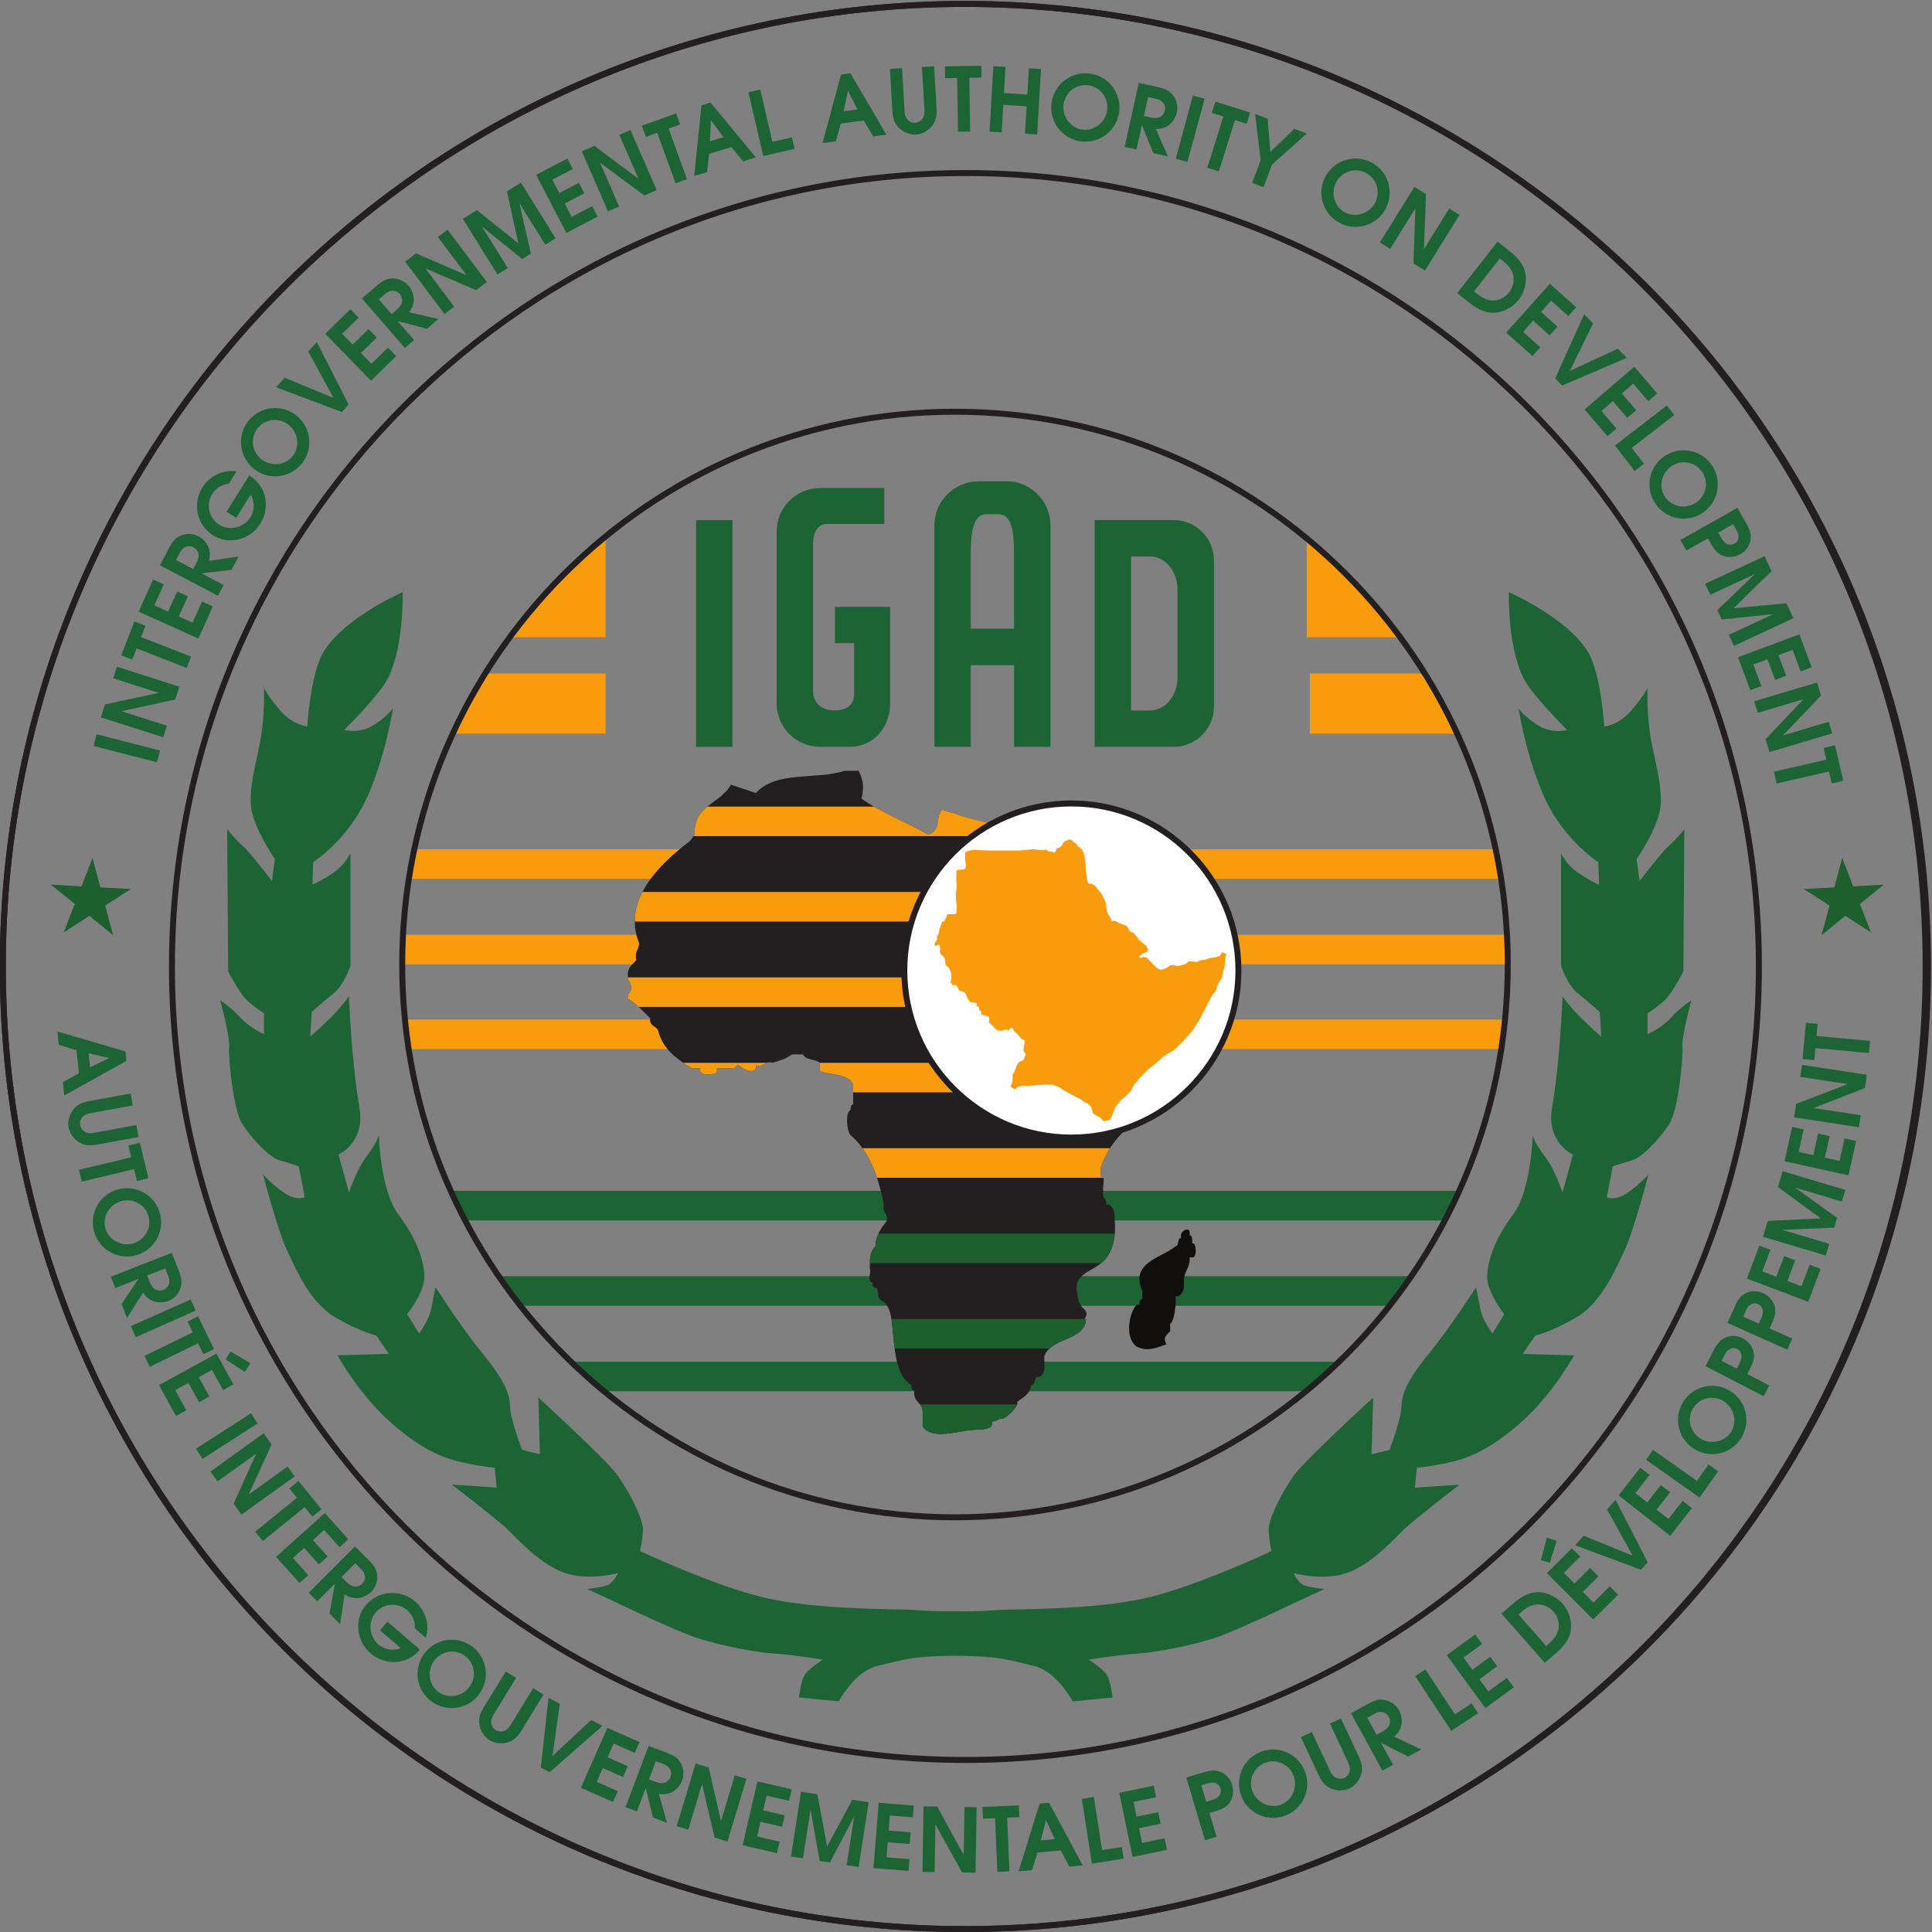 <?xml version="1.0" encoding="UTF-8" standalone="no"?>
<svg
   xmlns:dc="http://purl.org/dc/elements/1.1/"
   xmlns:cc="http://creativecommons.org/ns#"
   xmlns:rdf="http://www.w3.org/1999/02/22-rdf-syntax-ns#"
   xmlns:svg="http://www.w3.org/2000/svg"
   xmlns="http://www.w3.org/2000/svg"
   viewBox="0 0 192 192"
   height="192"
   width="192"
   xml:space="preserve"
   id="svg2"
   version="1.1"><rect x="0" y="0" width="192" height="192" fill="#808080" stroke="none"/><defs
     id="defs6"><clipPath
       id="clipPath20"
       clipPathUnits="userSpaceOnUse"><path
         id="path18"
         d="M 0,105.465 H 228.128 V 0 H 0 Z" /></clipPath><clipPath
       id="clipPath388"
       clipPathUnits="userSpaceOnUse"><path
         id="path386"
         d="m 27.541,53.087 c 0,-13.445 10.899,-24.343 24.342,-24.343 v 0 c 13.444,0 24.342,10.898 24.342,24.343 v 0 c 0,13.444 -10.898,24.342 -24.342,24.342 v 0 C 38.44,77.429 27.541,66.531 27.541,53.087" /></clipPath><clipPath
       id="clipPath416"
       clipPathUnits="userSpaceOnUse"><path
         id="path414"
         d="M 0,105.465 H 228.128 V 0 H 0 Z" /></clipPath><clipPath
       id="clipPath436"
       clipPathUnits="userSpaceOnUse"><path
         id="path434"
         d="m 47.399,61.617 h -0.122 -0.245 c -1.287,-0.407 -3.028,0.007 -3.918,-0.98 v 0 c -0.369,0.12 -0.729,0.251 -1.102,0.368 v 0 C 41.962,60.907 41.9,60.82 41.833,60.741 v 0 c -0.03,-0.024 -0.057,-0.05 -0.085,-0.076 v 0 c -0.02,-0.019 -0.04,-0.037 -0.06,-0.057 v 0 c -0.039,-0.037 -0.076,-0.075 -0.112,-0.114 v 0 C 41.055,60.067 40.38,59.795 40.415,58.812 v 0 C 40.352,58.716 40.288,58.621 40.22,58.53 v 0 l -10e-4,-10e-4 c -1.324,-1.002 -3.008,-2.6 -2.247,-4.503 v 0 C 37.975,53.738 37.76,53.665 37.85,53.291 v 0 c -0.155,-0.212 -0.414,-0.32 -0.368,-0.734 v 0 c -0.035,-0.198 0.116,-0.211 0.122,-0.367 v 0 c 0.102,-0.346 -0.172,-0.318 -0.122,-0.613 v 0 c 0.387,-0.224 0.669,-0.555 0.98,-0.857 v 0 c -0.058,-0.384 0.329,-0.324 0.367,-0.612 v 0 c 0.227,-0.792 0.838,-1.202 1.469,-1.592 v 0 h 0.368 v -0.122 c -0.021,-0.201 0.754,-0.201 0.734,0 v 0 0.122 h 0.367 c 0.047,0.002 0.098,0 0.15,-0.002 v 0 c 0.162,-0.006 0.323,-0.013 0.34,0.125 v 0 h 0.122 c 0.104,-0.115 0.632,-0.411 0.735,-0.123 v 0 0.123 c 0.186,-0.044 0.277,0.008 0.367,0.061 v 0 c 0.09,0.053 0.181,0.106 0.368,0.062 v 0 c 0.325,0.083 0.623,0.192 0.857,0.366 v 0 h 0.489 c 0.104,-0.263 0.537,-0.197 0.735,-0.366 v 0 -0.368 c 0.504,-0.19 1.287,-0.101 1.469,-0.612 v 0 -0.857 c -0.118,-0.004 -0.095,-0.15 -0.122,-0.245 v 0 c -0.247,-0.136 -0.14,-0.947 0,-1.101 v 0 c 0.819,-0.692 1.23,-1.79 1.469,-3.061 v 0 c -0.088,-0.375 0.211,-0.361 0.122,-0.735 v 0 c -0.23,-0.3 -0.462,-0.599 -0.489,-1.102 v 0 C 48.166,40.486 48.113,40.13 48.134,39.702 v 0 C 48.2,39.523 47.991,39.068 48.256,39.09 v 0 c -0.02,-0.143 0.027,-0.218 0.123,-0.246 v 0 c 0.119,-0.004 0.095,-0.149 0.122,-0.245 v 0 c -0.006,-0.21 0.095,-0.313 0.245,-0.367 v 0 c 0.241,-0.208 0.328,-0.57 0.367,-0.979 v 0 c 0.117,-1.067 0.124,-2.243 0.857,-2.694 v 0 c -0.02,-0.142 0.028,-0.218 0.122,-0.245 v 0 c -0.074,-0.524 0.4,-0.499 0.368,-0.979 v 0 -0.489 -0.123 c 0.443,-0.541 1.378,-0.228 2.119,-0.138 v 0 c 0.063,-10e-4 0.136,0.009 0.208,0.017 v 0 c 0.085,0.005 0.168,0.006 0.245,-0.002 v 0 c 0.234,0.052 0.526,0.045 0.488,0.368 v 0 c 0.106,-0.008 0.17,0.027 0.235,0.062 v 0 c 0.068,0.037 0.136,0.074 0.256,0.06 v 0 c 0.256,0.152 0.46,0.356 0.612,0.612 v 0 0.123 c 0.245,0.203 0.569,0.328 0.612,0.734 v 0 c 0.231,0.014 0.085,0.405 0.367,0.367 v 0 c 0.168,0.103 0.214,0.252 0.223,0.419 v 0 c 0.006,0.166 -0.023,0.348 -0.007,0.514 v 0 c 0.379,0.848 1.767,0.64 1.836,1.612 v 0 h -0.069 c 0.069,0.138 0.208,0.278 -0.106,0.526 v 0 c -0.048,0.062 -0.086,0.125 -0.115,0.192 v 0 c -0.058,0.132 -0.083,0.273 -0.098,0.432 v 0 c -0.237,1.001 1.013,0.932 1.393,1.722 v 0 c 0.09,0.145 0.151,0.31 0.193,0.482 v 0 c 0.084,0.344 0.101,0.713 0.056,1.08 v 0 c 0.005,0.076 0.002,0.146 -0.006,0.21 v 0 c -0.023,0.19 -0.103,0.324 -0.239,0.403 v 0 H 58.54 c 0.051,0.295 -0.223,0.265 -0.122,0.612 v 0 c -0.066,0.177 0.143,0.632 -0.122,0.612 v 0 0.367 c 0.195,0.662 0.559,1.155 0.979,1.592 v 0 0.123 c 0.013,0.231 0.405,0.084 0.368,0.367 v 0 c 0.153,0.049 0.249,0.157 0.245,0.366 v 0 c 0.068,0.177 0.191,0.3 0.366,0.368 v 0 h 0.123 c 0.389,0.428 1.054,0.578 1.224,1.224 v 0 c -0.032,0.359 0.277,0.376 0.246,0.735 v 0 h 0.122 c 0.408,0.285 1.179,1.845 0.711,2.239 v 0 c -0.019,0.031 -0.047,0.055 -0.084,0.071 v 0 C 62.58,51.2 62.56,51.205 62.54,51.207 v 0 c -0.003,10e-4 -0.004,10e-4 -0.005,10e-4 v 0 c -0.024,0.004 -0.049,0.004 -0.077,0.002 v 0 c -0.142,0.02 -0.218,-0.027 -0.245,-0.122 v 0 C 61.57,51.078 61.062,50.933 60.622,50.72 v 0 H 60.5 c -0.081,0.164 -0.262,0.228 -0.49,0.245 v 0 c -0.171,0.564 -0.29,1.18 -0.858,1.348 v 0 c -0.11,0.215 -0.273,0.378 -0.489,0.489 v 0 c -0.411,-0.045 -0.203,0.53 -0.367,0.734 v 0 c -1.142,1.388 -1.6,3.462 -2.694,4.897 v 0 c 0.283,-10e-4 0.654,-0.947 0.734,-0.367 v 0 0.123 c 0.327,0.255 -0.305,0.585 -0.244,0.979 v 0 c -1.261,-0.165 -2.626,0.066 -3.983,0.477 v 0 c -0.028,0.014 -0.058,0.027 -0.086,0.039 v 0 c -0.006,0.003 -0.011,0.005 -0.016,0.007 v 0 c -0.026,0.011 -0.053,0.02 -0.079,0.029 v 0 c -0.008,0.003 -0.016,0.007 -0.024,0.009 v 0 c -0.026,0.009 -0.053,0.016 -0.081,0.023 v 0 c -0.008,0.002 -0.016,0.004 -0.025,0.006 v 0 c -0.037,0.008 -0.074,0.015 -0.115,0.021 v 0 c -0.122,0.039 -0.244,0.081 -0.366,0.124 v 0 c -0.346,-0.454 -0.004,-0.872 -0.612,-1.102 v 0 c -0.949,0.56 -2.063,0.958 -2.938,1.592 v 0 c 0.123,0.487 0.075,0.794 -0.123,1.224 v 0 z" /></clipPath><clipPath
       id="clipPath460"
       clipPathUnits="userSpaceOnUse"><path
         id="path458"
         d="M 0,105.465 H 228.128 V 0 H 0 Z" /></clipPath></defs><g
     transform="matrix(1.333,0,0,-1.333,-52.279,206.392)"
     id="g10"><g
       transform="matrix(1.693,0,0,1.693,22.578,-6.949)"
       id="g2483"><g
         id="g14"><g
           id="g16"
           clip-path="url(#clipPath20)"><g
             id="g2249"><g
               transform="translate(13.949,62.709)"
               id="g38"><path
                 id="path40"
                 style="fill:#1d6434;fill-opacity:1;fill-rule:nonzero;stroke:none"
                 d="M 0,0 0.133,0.518 2.928,-0.201 2.795,-0.719 Z" /></g><g
               transform="translate(14.269,63.969)"
               id="g42"><path
                 id="path44"
                 style="fill:#1d6434;fill-opacity:1;fill-rule:nonzero;stroke:none"
                 d="M 0,0 0.182,0.573 2.556,1.079 0.547,1.719 0.709,2.229 3.459,1.353 3.279,0.788 0.91,0.272 2.912,-0.366 2.75,-0.875 Z" /></g><g
               transform="translate(15.845,67.006)"
               id="g46"><path
                 id="path48"
                 style="fill:#1d6434;fill-opacity:1;fill-rule:nonzero;stroke:none"
                 d="M 0,0 -0.193,-0.495 -0.677,-0.306 -0.094,1.189 0.39,1.001 0.194,0.499 2.399,-0.36 2.205,-0.859 Z" /></g><g
               transform="translate(15.933,68.625)"
               id="g50"><path
                 id="path52"
                 style="fill:#1d6434;fill-opacity:1;fill-rule:nonzero;stroke:none"
                 d="M 0,0 0.636,1.414 1.11,1.2 0.693,0.275 1.298,0.002 1.698,0.889 2.171,0.675 1.772,-0.211 2.377,-0.484 2.794,0.442 3.268,0.229 2.631,-1.185 Z" /></g><g
               transform="translate(18.475,70.76)"
               id="g54"><path
                 id="path56"
                 style="fill:#1d6434;fill-opacity:1;fill-rule:nonzero;stroke:none"
                 d="M 0,0 C 0.065,0.124 0.131,0.293 0.091,0.433 0.058,0.547 -0.017,0.64 -0.124,0.696 -0.235,0.754 -0.371,0.763 -0.484,0.708 -0.625,0.641 -0.69,0.534 -0.755,0.401 l -0.138,-0.263 0.757,-0.397 z m -1.601,-0.094 0.388,0.74 c 0.13,0.24 0.264,0.461 0.528,0.569 C -0.437,1.318 -0.139,1.307 0.1,1.182 0.287,1.084 0.473,0.876 0.546,0.679 0.616,0.484 0.606,0.29 0.554,0.097 L 1.86,0.293 1.554,-0.291 0.224,-0.448 1.202,-0.961 0.953,-1.435 Z" /></g><g
               transform="translate(19.906,74.255)"
               id="g58"><path
                 id="path60"
                 style="fill:#1d6434;fill-opacity:1;fill-rule:nonzero;stroke:none"
                 d="m 0,0 c -0.293,-0.019 -0.573,-0.194 -0.726,-0.439 -0.131,-0.208 -0.181,-0.458 -0.143,-0.699 0.043,-0.262 0.214,-0.525 0.44,-0.666 0.205,-0.129 0.481,-0.173 0.716,-0.122 0.279,0.056 0.523,0.225 0.67,0.46 0.181,0.288 0.186,0.695 0.008,0.991 L 0.324,-1.498 -0.102,-1.23 0.897,0.365 0.949,0.331 c 0.715,-0.447 0.878,-1.387 0.44,-2.086 -0.441,-0.705 -1.368,-0.963 -2.086,-0.513 -0.721,0.452 -0.909,1.403 -0.469,2.105 0.31,0.496 0.92,0.815 1.506,0.706 z" /></g><g
               transform="translate(21.356,75.32)"
               id="g62"><path
                 id="path64"
                 style="fill:#1d6434;fill-opacity:1;fill-rule:nonzero;stroke:none"
                 d="M 0,0 C 0.426,-0.323 1.057,-0.248 1.375,0.172 1.694,0.591 1.597,1.219 1.171,1.542 0.739,1.87 0.131,1.793 -0.195,1.364 -0.521,0.934 -0.432,0.328 0,0 M 1.503,1.961 C 2.169,1.456 2.284,0.511 1.789,-0.142 1.293,-0.795 0.351,-0.938 -0.314,-0.433 -0.982,0.074 -1.111,1.015 -0.609,1.678 -0.106,2.34 0.835,2.469 1.503,1.961" /></g><g
               transform="translate(21.99,78.505)"
               id="g66"><path
                 id="path68"
                 style="fill:#1d6434;fill-opacity:1;fill-rule:nonzero;stroke:none"
                 d="M 0,0 0.375,0.419 2.528,-0.468 1.413,1.575 1.788,1.994 3.191,-0.764 2.896,-1.093 Z" /></g><g
               transform="translate(24.151,80.858)"
               id="g70"><path
                 id="path72"
                 style="fill:#1d6434;fill-opacity:1;fill-rule:nonzero;stroke:none"
                 d="M 0,0 1.108,1.084 1.471,0.712 0.745,0.003 1.209,-0.472 1.905,0.208 2.268,-0.164 1.572,-0.843 2.036,-1.318 2.762,-0.608 3.125,-0.98 2.017,-2.063 Z" /></g><g
               transform="translate(27.294,81.918)"
               id="g74"><path
                 id="path76"
                 style="fill:#1d6434;fill-opacity:1;fill-rule:nonzero;stroke:none"
                 d="M 0,0 C 0.106,0.092 0.229,0.225 0.242,0.37 0.253,0.489 0.217,0.602 0.138,0.693 0.056,0.788 -0.067,0.846 -0.193,0.836 -0.348,0.825 -0.448,0.749 -0.558,0.648 l -0.224,-0.194 0.561,-0.646 z m -1.526,0.496 0.631,0.547 c 0.209,0.176 0.414,0.334 0.699,0.338 C 0.073,1.387 0.347,1.268 0.524,1.065 0.662,0.905 0.76,0.644 0.756,0.434 0.75,0.226 0.671,0.049 0.551,-0.111 L 1.84,-0.404 1.341,-0.837 0.045,-0.499 0.769,-1.333 0.365,-1.684 Z" /></g><g
               transform="translate(27.668,84.041)"
               id="g78"><path
                 id="path80"
                 style="fill:#1d6434;fill-opacity:1;fill-rule:nonzero;stroke:none"
                 d="M 0,0 0.481,0.361 2.709,-0.603 1.442,1.083 1.87,1.405 3.603,-0.903 3.129,-1.259 0.899,-0.306 2.161,-1.986 1.733,-2.307 Z" /></g><g
               transform="translate(30.211,85.923)"
               id="g82"><path
                 id="path84"
                 style="fill:#1d6434;fill-opacity:1;fill-rule:nonzero;stroke:none"
                 d="M 0,0 0.62,0.386 2.442,-1.079 1.943,1.209 2.559,1.592 4.084,-0.858 3.629,-1.14 2.487,0.696 2.996,-1.534 2.612,-1.773 0.836,-0.331 1.978,-2.167 1.524,-2.45 Z" /></g><g
               transform="translate(33.437,87.861)"
               id="g86"><path
                 id="path88"
                 style="fill:#1d6434;fill-opacity:1;fill-rule:nonzero;stroke:none"
                 d="m 0,0 1.375,0.716 0.24,-0.461 -0.901,-0.469 0.307,-0.588 0.862,0.449 0.24,-0.461 -0.863,-0.449 0.307,-0.588 0.9,0.468 0.24,-0.46 -1.374,-0.716 z" /></g><g
               transform="translate(35.449,88.897)"
               id="g90"><path
                 id="path92"
                 style="fill:#1d6434;fill-opacity:1;fill-rule:nonzero;stroke:none"
                 d="M 0,0 0.551,0.241 2.497,-1.211 1.653,0.722 2.144,0.936 3.298,-1.709 2.754,-1.947 0.804,-0.505 1.645,-2.431 1.154,-2.645 Z" /></g><g
               transform="translate(38.77,89.713)"
               id="g94"><path
                 id="path96"
                 style="fill:#1d6434;fill-opacity:1;fill-rule:nonzero;stroke:none"
                 d="M 0,0 -0.499,-0.181 -0.676,0.307 0.832,0.855 1.009,0.367 0.503,0.183 1.311,-2.041 0.808,-2.224 Z" /></g><g
               transform="translate(41.684,89.518)"
               id="g98"><path
                 id="path100"
                 style="fill:#1d6434;fill-opacity:1;fill-rule:nonzero;stroke:none"
                 d="m 0,0 -0.547,0.749 -0.044,-0.927 z m -0.964,1.402 0.4,0.121 1.994,-2.414 -0.564,-0.17 -0.514,0.624 -0.98,-0.294 -0.092,-0.807 -0.564,-0.17 z" /></g><g
               transform="translate(42.787,91.497)"
               id="g102"><path
                 id="path104"
                 style="fill:#1d6434;fill-opacity:1;fill-rule:nonzero;stroke:none"
                 d="m 0,0 0.521,0.121 0.535,-2.305 0.859,0.2 0.118,-0.506 -1.381,-0.32 z" /></g><g
               transform="translate(47.592,90.74)"
               id="g106"><path
                 id="path108"
                 style="fill:#1d6434;fill-opacity:1;fill-rule:nonzero;stroke:none"
                 d="M 0,0 -0.421,0.827 -0.612,-0.081 Z M -0.728,1.538 -0.314,1.593 1.27,-1.108 0.685,-1.185 0.277,-0.487 -0.737,-0.622 -0.956,-1.403 -1.541,-1.481 Z" /></g><g
               transform="translate(49.553,92.558)"
               id="g110"><path
                 id="path112"
                 style="fill:#1d6434;fill-opacity:1;fill-rule:nonzero;stroke:none"
                 d="m 0,0 0.103,-1.797 c 0.008,-0.133 0.008,-0.269 0.077,-0.387 0.087,-0.143 0.229,-0.233 0.396,-0.223 0.141,0.008 0.28,0.094 0.351,0.223 0.075,0.137 0.062,0.285 0.053,0.437 L 0.877,0.05 1.411,0.081 1.514,-1.716 C 1.531,-2 1.523,-2.271 1.349,-2.508 1.174,-2.741 0.899,-2.909 0.606,-2.926 0.333,-2.941 0.04,-2.81 -0.151,-2.617 c -0.224,0.225 -0.262,0.489 -0.28,0.789 l -0.103,1.797 z" /></g><g
               transform="translate(51.979,92.125)"
               id="g114"><path
                 id="path116"
                 style="fill:#1d6434;fill-opacity:1;fill-rule:nonzero;stroke:none"
                 d="M 0,0 -0.531,-0.009 -0.539,0.511 1.065,0.537 1.073,0.018 0.535,0.009 0.573,-2.357 0.039,-2.366 Z" /></g><g
               transform="translate(53.573,92.643)"
               id="g118"><path
                 id="path120"
                 style="fill:#1d6434;fill-opacity:1;fill-rule:nonzero;stroke:none"
                 d="m 0,0 0.534,-0.031 -0.068,-1.154 1.03,-0.06 0.067,1.153 0.534,-0.031 -0.169,-2.881 -0.534,0.032 0.071,1.208 -1.029,0.06 -0.071,-1.208 -0.534,0.031 z" /></g><g
               transform="translate(56.666,90.968)"
               id="g122"><path
                 id="path124"
                 style="fill:#1d6434;fill-opacity:1;fill-rule:nonzero;stroke:none"
                 d="M 0,0 C -0.075,-0.53 0.298,-1.044 0.82,-1.117 1.342,-1.191 1.842,-0.8 1.917,-0.271 1.993,0.266 1.629,0.759 1.096,0.835 0.562,0.91 0.076,0.537 0,0 M 2.445,-0.357 C 2.328,-1.184 1.559,-1.746 0.747,-1.631 -0.064,-1.517 -0.648,-0.764 -0.531,0.063 -0.414,0.894 0.345,1.465 1.168,1.349 1.992,1.233 2.563,0.474 2.445,-0.357" /></g><g
               transform="translate(60.488,90.389)"
               id="g126"><path
                 id="path128"
                 style="fill:#1d6434;fill-opacity:1;fill-rule:nonzero;stroke:none"
                 d="m 0,0 c 0.137,-0.03 0.317,-0.05 0.442,0.026 0.101,0.062 0.171,0.159 0.197,0.277 0.027,0.122 0,0.256 -0.083,0.35 C 0.454,0.771 0.334,0.806 0.188,0.834 L -0.101,0.898 -0.286,0.063 Z M -0.512,1.521 0.304,1.34 C 0.57,1.278 0.819,1.207 0.992,0.98 1.158,0.768 1.225,0.477 1.167,0.214 1.122,0.008 0.97,-0.226 0.799,-0.349 0.629,-0.467 0.439,-0.509 0.24,-0.509 l 0.532,-1.209 -0.644,0.142 -0.502,1.243 -0.238,-1.079 -0.522,0.115 z" /></g><g
               transform="translate(62.36,91.352)"
               id="g130"><path
                 id="path132"
                 style="fill:#1d6434;fill-opacity:1;fill-rule:nonzero;stroke:none"
                 d="m 0,0 0.516,-0.14 -0.755,-2.785 -0.517,0.14 z" /></g><g
               transform="translate(63.701,90.429)"
               id="g134"><path
                 id="path136"
                 style="fill:#1d6434;fill-opacity:1;fill-rule:nonzero;stroke:none"
                 d="M 0,0 -0.507,0.159 -0.351,0.654 1.18,0.174 1.024,-0.321 0.51,-0.16 l -0.708,-2.258 -0.51,0.161 z" /></g><g
               transform="translate(65.344,88.502)"
               id="g138"><path
                 id="path140"
                 style="fill:#1d6434;fill-opacity:1;fill-rule:nonzero;stroke:none"
                 d="M 0,0 -0.244,2.038 0.307,1.829 0.426,0.365 1.483,1.385 2.031,1.178 0.5,-0.189 0.124,-1.186 -0.377,-0.997 Z" /></g><g
               transform="translate(68.661,87.519)"
               id="g142"><path
                 id="path144"
                 style="fill:#1d6434;fill-opacity:1;fill-rule:nonzero;stroke:none"
                 d="M 0,0 C -0.243,-0.477 -0.058,-1.084 0.412,-1.324 0.881,-1.563 1.482,-1.357 1.725,-0.88 1.972,-0.397 1.788,0.188 1.308,0.433 0.828,0.678 0.247,0.483 0,0 M 2.196,-1.134 C 1.817,-1.878 0.906,-2.159 0.176,-1.786 -0.555,-1.414 -0.862,-0.512 -0.482,0.233 -0.1,0.98 0.803,1.274 1.544,0.896 2.285,0.518 2.578,-0.386 2.196,-1.134" /></g><g
               transform="translate(72.115,87.33)"
               id="g146"><path
                 id="path148"
                 style="fill:#1d6434;fill-opacity:1;fill-rule:nonzero;stroke:none"
                 d="m 0,0 0.511,-0.318 -0.093,-2.425 1.114,1.79 0.454,-0.282 -1.524,-2.45 -0.504,0.313 0.082,2.423 -1.11,-1.783 -0.454,0.282 z" /></g><g
               transform="translate(74.789,82.685)"
               id="g150"><path
                 id="path152"
                 style="fill:#1d6434;fill-opacity:1;fill-rule:nonzero;stroke:none"
                 d="M 0,0 C 0.237,-0.186 0.462,-0.347 0.772,-0.357 1.053,-0.36 1.313,-0.231 1.486,-0.01 1.672,0.227 1.748,0.539 1.658,0.829 1.568,1.107 1.34,1.297 1.118,1.47 L 1.088,1.494 -0.052,0.041 Z M 0.987,2.233 1.464,1.86 C 1.799,1.591 2.12,1.285 2.209,0.848 2.294,0.444 2.16,-0.017 1.907,-0.34 1.659,-0.656 1.25,-0.881 0.84,-0.897 0.383,-0.916 0.039,-0.691 -0.308,-0.418 l -0.486,0.381 z" /></g><g
               transform="translate(78.082,83.064)"
               id="g154"><path
                 id="path156"
                 style="fill:#1d6434;fill-opacity:1;fill-rule:nonzero;stroke:none"
                 d="m 0,0 1.154,-1.035 -0.346,-0.386 -0.756,0.677 -0.443,-0.494 0.724,-0.649 -0.347,-0.387 -0.724,0.649 -0.443,-0.494 0.756,-0.678 -0.346,-0.387 -1.155,1.035 z" /></g><g
               transform="translate(79.589,81.716)"
               id="g158"><path
                 id="path160"
                 style="fill:#1d6434;fill-opacity:1;fill-rule:nonzero;stroke:none"
                 d="m 0,0 0.393,-0.402 -1.024,-2.09 2.112,0.98 0.393,-0.402 -2.843,-1.221 -0.309,0.315 z" /></g><g
               transform="translate(81.797,79.409)"
               id="g162"><path
                 id="path164"
                 style="fill:#1d6434;fill-opacity:1;fill-rule:nonzero;stroke:none"
                 d="M 0,0 1.01,-1.176 0.616,-1.515 -0.046,-0.744 -0.549,-1.177 0.084,-1.915 -0.31,-2.253 -0.943,-1.515 -1.447,-1.947 -0.786,-2.718 -1.18,-3.056 -2.19,-1.88 Z" /></g><g
               transform="translate(83.23,77.704)"
               id="g166"><path
                 id="path168"
                 style="fill:#1d6434;fill-opacity:1;fill-rule:nonzero;stroke:none"
                 d="m 0,0 0.327,-0.423 -1.873,-1.446 0.539,-0.699 -0.411,-0.317 -0.866,1.122 z" /></g><g
               transform="translate(83.437,75.034)"
               id="g170"><path
                 id="path172"
                 style="fill:#1d6434;fill-opacity:1;fill-rule:nonzero;stroke:none"
                 d="M 0,0 C -0.445,-0.297 -0.58,-0.918 -0.288,-1.356 0.005,-1.795 0.63,-1.908 1.075,-1.611 1.527,-1.31 1.652,-0.71 1.353,-0.262 1.054,0.187 0.452,0.301 0,0 m 1.362,-2.063 c -0.695,-0.464 -1.626,-0.264 -2.082,0.419 -0.455,0.682 -0.282,1.619 0.413,2.083 0.699,0.466 1.63,0.28 2.092,-0.412 0.462,-0.692 0.276,-1.624 -0.423,-2.09" /></g><g
               transform="translate(85.541,72.021)"
               id="g174"><path
                 id="path176"
                 style="fill:#1d6434;fill-opacity:1;fill-rule:nonzero;stroke:none"
                 d="m 0,0 c 0.065,-0.116 0.133,-0.252 0.23,-0.345 0.121,-0.111 0.292,-0.136 0.438,-0.054 0.153,0.086 0.205,0.25 0.164,0.41 C 0.801,0.129 0.714,0.268 0.657,0.37 L 0.609,0.455 -0.048,0.085 Z M -1.715,-0.24 0.799,1.176 1.132,0.584 C 1.268,0.342 1.407,0.12 1.382,-0.171 1.36,-0.457 1.189,-0.719 0.938,-0.861 0.689,-1.001 0.394,-1.033 0.126,-0.924 -0.157,-0.81 -0.309,-0.51 -0.448,-0.262 L -0.5,-0.17 -1.453,-0.706 Z" /></g><g
               transform="translate(87.534,71.068)"
               id="g178"><path
                 id="path180"
                 style="fill:#1d6434;fill-opacity:1;fill-rule:nonzero;stroke:none"
                 d="m 0,0 0.307,-0.662 -1.675,-1.631 2.331,0.217 0.306,-0.658 -2.617,-1.215 -0.226,0.485 1.963,0.911 -2.277,-0.235 -0.19,0.411 1.648,1.588 -1.962,-0.911 -0.226,0.485 z" /></g><g
               transform="translate(89.067,67.626)"
               id="g182"><path
                 id="path184"
                 style="fill:#1d6434;fill-opacity:1;fill-rule:nonzero;stroke:none"
                 d="m 0,0 0.542,-1.452 -0.486,-0.182 -0.355,0.951 -0.622,-0.232 0.34,-0.911 -0.487,-0.182 -0.34,0.911 -0.622,-0.232 0.355,-0.951 -0.486,-0.182 -0.543,1.453 z" /></g><g
               transform="translate(89.847,65.504)"
               id="g186"><path
                 id="path188"
                 style="fill:#1d6434;fill-opacity:1;fill-rule:nonzero;stroke:none"
                 d="m 0,0 0.171,-0.576 -1.678,-1.753 2.021,0.6 0.152,-0.513 -2.765,-0.821 -0.169,0.568 1.668,1.759 -2.013,-0.599 -0.153,0.513 z" /></g><g
               transform="translate(90.251,62.107)"
               id="g190"><path
                 id="path192"
                 style="fill:#1d6434;fill-opacity:1;fill-rule:nonzero;stroke:none"
                 d="M 0,0 -0.119,0.518 0.387,0.634 0.746,-0.931 0.24,-1.047 0.119,-0.521 -2.187,-1.05 l -0.12,0.521 z" /></g><g
               transform="translate(13.799,48.565)"
               id="g194"><path
                 id="path196"
                 style="fill:#1d6434;fill-opacity:1;fill-rule:nonzero;stroke:none"
                 d="M 0,0 0.836,0.402 -0.068,0.613 Z M 1.554,0.693 1.599,0.278 -1.136,-1.245 -1.2,-0.658 -0.493,-0.266 -0.605,0.75 -1.381,0.987 -1.446,1.573 Z" /></g><g
               transform="translate(15.677,46.88)"
               id="g198"><path
                 id="path200"
                 style="fill:#1d6434;fill-opacity:1;fill-rule:nonzero;stroke:none"
                 d="m 0,0 -1.771,-0.324 c -0.13,-0.024 -0.266,-0.041 -0.374,-0.124 -0.132,-0.103 -0.203,-0.255 -0.173,-0.42 0.025,-0.139 0.128,-0.267 0.265,-0.321 0.145,-0.057 0.29,-0.026 0.44,0.001 l 1.771,0.324 0.096,-0.527 -1.771,-0.323 c -0.28,-0.052 -0.549,-0.077 -0.806,0.067 -0.252,0.144 -0.454,0.397 -0.506,0.685 -0.049,0.269 0.045,0.576 0.213,0.789 0.196,0.251 0.453,0.321 0.749,0.376 l 1.771,0.323 z" /></g><g
               transform="translate(15.608,44.597)"
               id="g202"><path
                 id="path204"
                 style="fill:#1d6434;fill-opacity:1;fill-rule:nonzero;stroke:none"
                 d="m 0,0 -0.124,0.516 0.505,0.121 0.375,-1.56 -0.505,-0.121 -0.126,0.524 -2.301,-0.552 -0.125,0.52 z" /></g><g
               transform="translate(15.139,42.659)"
               id="g206"><path
                 id="path208"
                 style="fill:#1d6434;fill-opacity:1;fill-rule:nonzero;stroke:none"
                 d="m 0,0 c -0.511,-0.159 -0.817,-0.715 -0.66,-1.219 0.156,-0.503 0.723,-0.789 1.234,-0.631 0.519,0.161 0.809,0.701 0.649,1.216 C 1.063,-0.12 0.518,0.161 0,0 m 0.722,-2.364 c -0.799,-0.248 -1.635,0.208 -1.878,0.991 -0.243,0.783 0.188,1.633 0.986,1.88 C 0.632,0.756 1.473,0.314 1.719,-0.48 1.966,-1.275 1.523,-2.115 0.722,-2.364" /></g><g
               transform="translate(16.417,39.119)"
               id="g210"><path
                 id="path212"
                 style="fill:#1d6434;fill-opacity:1;fill-rule:nonzero;stroke:none"
                 d="m 0,0 c 0.051,-0.131 0.135,-0.291 0.268,-0.352 0.108,-0.05 0.227,-0.053 0.34,-0.009 0.116,0.046 0.212,0.142 0.244,0.264 0.042,0.15 0.003,0.27 -0.055,0.406 L 0.689,0.585 -0.107,0.273 Z M 0.977,1.273 1.282,0.496 C 1.379,0.24 1.458,-0.006 1.367,-0.276 1.283,-0.532 1.08,-0.75 0.829,-0.849 0.633,-0.926 0.353,-0.931 0.157,-0.857 c -0.193,0.075 -0.334,0.208 -0.446,0.374 l -0.706,-1.116 -0.242,0.614 0.752,1.109 -1.029,-0.404 -0.195,0.498 z" /></g><g
               transform="translate(18.227,38.336)"
               id="g214"><path
                 id="path216"
                 style="fill:#1d6434;fill-opacity:1;fill-rule:nonzero;stroke:none"
                 d="m 0,0 0.218,-0.489 -2.637,-1.173 -0.217,0.489 z" /></g><g
               transform="translate(18.318,36.889)"
               id="g218"><path
                 id="path220"
                 style="fill:#1d6434;fill-opacity:1;fill-rule:nonzero;stroke:none"
                 d="m 0,0 -0.233,0.477 0.467,0.228 0.704,-1.442 -0.467,-0.228 -0.236,0.484 -2.126,-1.038 -0.235,0.48 z" /></g><g
               transform="translate(19.983,36.045)"
               id="g222"><path
                 id="path224"
                 style="fill:#1d6434;fill-opacity:1;fill-rule:nonzero;stroke:none"
                 d="m 0,0 0.878,-0.52 -0.256,-0.377 -0.843,0.553 z m -0.622,-0.092 0.747,-1.359 -0.455,-0.25 -0.489,0.89 -0.582,-0.32 0.468,-0.852 -0.455,-0.25 -0.468,0.852 -0.582,-0.32 0.489,-0.89 -0.455,-0.25 -0.746,1.359 z" /></g><g
               transform="translate(20.884,33.326)"
               id="g226"><path
                 id="path228"
                 style="fill:#1d6434;fill-opacity:1;fill-rule:nonzero;stroke:none"
                 d="m 0,0 0.289,-0.45 -2.426,-1.561 -0.29,0.45 z" /></g><g
               transform="translate(21.439,32.444)"
               id="g230"><path
                 id="path232"
                 style="fill:#1d6434;fill-opacity:1;fill-rule:nonzero;stroke:none"
                 d="m 0,0 0.351,-0.488 -1.008,-2.208 1.711,1.232 0.312,-0.434 -2.342,-1.686 -0.346,0.482 0.998,2.209 -1.705,-1.227 -0.313,0.434 z" /></g><g
               transform="translate(22.904,29.605)"
               id="g234"><path
                 id="path236"
                 style="fill:#1d6434;fill-opacity:1;fill-rule:nonzero;stroke:none"
                 d="M 0,0 -0.335,0.412 0.068,0.74 1.08,-0.505 0.678,-0.833 l -0.34,0.418 -1.836,-1.493 -0.337,0.415 z" /></g><g
               transform="translate(24.133,28.929)"
               id="g238"><path
                 id="path240"
                 style="fill:#1d6434;fill-opacity:1;fill-rule:nonzero;stroke:none"
                 d="m 0,0 1.034,-1.154 -0.386,-0.347 -0.678,0.756 -0.494,-0.443 0.649,-0.724 -0.387,-0.347 -0.649,0.725 -0.494,-0.444 0.677,-0.756 -0.387,-0.346 -1.034,1.154 z" /></g><g
               transform="translate(25.076,25.905)"
               id="g242"><path
                 id="path244"
                 style="fill:#1d6434;fill-opacity:1;fill-rule:nonzero;stroke:none"
                 d="M 0,0 C 0.1,-0.099 0.241,-0.212 0.387,-0.215 0.506,-0.217 0.616,-0.173 0.701,-0.087 0.79,0.001 0.839,0.128 0.82,0.252 0.797,0.407 0.714,0.501 0.607,0.603 L 0.397,0.812 -0.207,0.207 Z M 0.385,1.558 0.976,0.968 C 1.167,0.772 1.339,0.579 1.364,0.295 1.389,0.027 1.29,-0.255 1.1,-0.446 0.951,-0.595 0.697,-0.711 0.487,-0.723 0.28,-0.731 0.098,-0.665 -0.071,-0.558 l -0.2,-1.306 -0.467,0.466 0.244,1.317 -0.78,-0.782 -0.379,0.378 z" /></g><g
               transform="translate(28.093,23.86)"
               id="g246"><path
                 id="path248"
                 style="fill:#1d6434;fill-opacity:1;fill-rule:nonzero;stroke:none"
                 d="M 0,0 C 0.025,0.293 -0.105,0.596 -0.324,0.784 -0.51,0.945 -0.749,1.033 -0.992,1.031 -1.258,1.029 -1.545,0.899 -1.718,0.698 -1.876,0.515 -1.962,0.249 -1.947,0.009 c 0.013,-0.284 0.143,-0.552 0.353,-0.733 0.257,-0.222 0.658,-0.289 0.978,-0.157 l -0.914,0.788 0.329,0.381 1.425,-1.229 -0.04,-0.048 c -0.551,-0.638 -1.505,-0.656 -2.129,-0.118 -0.63,0.544 -0.744,1.498 -0.191,2.14 0.556,0.644 1.525,0.685 2.152,0.145 0.443,-0.383 0.665,-1.034 0.469,-1.596 z" /></g><g
               transform="translate(28.939,22.419)"
               id="g250"><path
                 id="path252"
                 style="fill:#1d6434;fill-opacity:1;fill-rule:nonzero;stroke:none"
                 d="M 0,0 C -0.313,-0.434 -0.223,-1.062 0.204,-1.371 0.631,-1.68 1.257,-1.568 1.57,-1.134 1.888,-0.694 1.796,-0.088 1.359,0.227 0.922,0.543 0.318,0.44 0,0 M 1.996,-1.457 C 1.507,-2.134 0.565,-2.272 -0.1,-1.792 c -0.665,0.48 -0.83,1.419 -0.34,2.096 0.491,0.68 1.429,0.831 2.103,0.344 0.674,-0.487 0.825,-1.425 0.333,-2.105" /></g><g
               transform="translate(32.558,21.676)"
               id="g254"><path
                 id="path256"
                 style="fill:#1d6434;fill-opacity:1;fill-rule:nonzero;stroke:none"
                 d="m 0,0 -0.94,-1.535 c -0.07,-0.113 -0.148,-0.225 -0.158,-0.361 -0.011,-0.168 0.055,-0.322 0.198,-0.41 0.12,-0.073 0.284,-0.082 0.416,-0.016 0.139,0.07 0.213,0.198 0.293,0.328 l 0.94,1.535 0.456,-0.279 -0.94,-1.535 c -0.149,-0.243 -0.31,-0.461 -0.588,-0.556 -0.276,-0.092 -0.598,-0.073 -0.848,0.08 -0.233,0.143 -0.399,0.419 -0.446,0.685 -0.055,0.314 0.063,0.552 0.221,0.809 l 0.94,1.535 z" /></g><g
               transform="translate(33.984,20.797)"
               id="g258"><path
                 id="path260"
                 style="fill:#1d6434;fill-opacity:1;fill-rule:nonzero;stroke:none"
                 d="M 0,0 0.498,-0.26 0.173,-2.565 1.876,-0.979 2.374,-1.239 0.05,-3.28 -0.341,-3.076 Z" /></g><g
               transform="translate(36.578,19.473)"
               id="g262"><path
                 id="path264"
                 style="fill:#1d6434;fill-opacity:1;fill-rule:nonzero;stroke:none"
                 d="M 0,0 1.416,-0.629 1.206,-1.104 0.278,-0.692 0.009,-1.298 0.897,-1.693 0.686,-2.167 -0.202,-1.773 -0.472,-2.379 0.456,-2.791 0.245,-3.266 -1.171,-2.637 Z" /></g><g
               transform="translate(38.682,17.1)"
               id="g266"><path
                 id="path268"
                 style="fill:#1d6434;fill-opacity:1;fill-rule:nonzero;stroke:none"
                 d="M 0,0 C 0.132,-0.05 0.306,-0.095 0.441,-0.037 0.55,0.009 0.633,0.095 0.676,0.208 0.72,0.325 0.713,0.461 0.644,0.566 0.56,0.698 0.446,0.75 0.306,0.799 L 0.028,0.903 -0.274,0.104 Z M -0.289,1.578 0.493,1.283 C 0.748,1.183 0.983,1.077 1.123,0.828 1.256,0.594 1.281,0.297 1.186,0.045 1.111,-0.153 0.927,-0.363 0.741,-0.459 0.555,-0.552 0.362,-0.567 0.164,-0.538 l 0.354,-1.273 -0.617,0.233 -0.318,1.302 -0.391,-1.034 -0.5,0.189 z" /></g><g
               transform="translate(40.46,17.903)"
               id="g270"><path
                 id="path272"
                 style="fill:#1d6434;fill-opacity:1;fill-rule:nonzero;stroke:none"
                 d="m 0,0 0.576,-0.174 0.542,-2.365 0.609,2.018 0.512,-0.154 -0.833,-2.763 -0.569,0.172 -0.552,2.36 -0.606,-2.011 -0.512,0.155 z" /></g><g
               transform="translate(43.183,17.114)"
               id="g274"><path
                 id="path276"
                 style="fill:#1d6434;fill-opacity:1;fill-rule:nonzero;stroke:none"
                 d="m 0,0 1.511,-0.35 -0.118,-0.506 -0.989,0.229 -0.15,-0.646 0.948,-0.22 -0.117,-0.506 -0.948,0.219 -0.15,-0.646 0.99,-0.229 -0.118,-0.506 -1.51,0.349 z" /></g><g
               transform="translate(45.103,16.659)"
               id="g278"><path
                 id="path280"
                 style="fill:#1d6434;fill-opacity:1;fill-rule:nonzero;stroke:none"
                 d="M 0,0 0.721,-0.112 1.147,-2.41 2.261,-0.351 2.979,-0.462 2.536,-3.314 2.008,-3.231 2.339,-1.094 1.271,-3.117 0.823,-3.048 0.418,-0.796 0.086,-2.933 -0.442,-2.851 Z" /></g><g
               transform="translate(48.525,16.173)"
               id="g282"><path
                 id="path284"
                 style="fill:#1d6434;fill-opacity:1;fill-rule:nonzero;stroke:none"
                 d="M 0,0 1.545,-0.125 1.503,-0.643 0.491,-0.561 0.438,-1.223 1.407,-1.301 1.365,-1.819 0.396,-1.74 0.342,-2.402 1.355,-2.484 1.313,-3.002 -0.233,-2.877 Z" /></g><g
               transform="translate(50.498,16.015)"
               id="g286"><path
                 id="path288"
                 style="fill:#1d6434;fill-opacity:1;fill-rule:nonzero;stroke:none"
                 d="m 0,0 0.601,-0.01 1.168,-2.128 0.035,2.109 0.534,-0.009 -0.047,-2.885 -0.593,0.01 -1.176,2.12 -0.034,-2.101 -0.535,0.009 z" /></g><g
               transform="translate(53.647,15.494)"
               id="g290"><path
                 id="path292"
                 style="fill:#1d6434;fill-opacity:1;fill-rule:nonzero;stroke:none"
                 d="M 0,0 -0.531,-0.023 -0.553,0.496 1.051,0.565 1.073,0.046 0.534,0.023 0.635,-2.341 0.101,-2.364 Z" /></g><g
               transform="translate(56.279,14.572)"
               id="g294"><path
                 id="path296"
                 style="fill:#1d6434;fill-opacity:1;fill-rule:nonzero;stroke:none"
                 d="m 0,0 -0.389,0.842 -0.225,-0.9 z M -0.669,1.564 -0.253,1.603 1.227,-1.155 0.64,-1.21 0.259,-0.497 -0.76,-0.593 -1.008,-1.366 -1.595,-1.421 Z" /></g><g
               transform="translate(57.468,16.345)"
               id="g298"><path
                 id="path300"
                 style="fill:#1d6434;fill-opacity:1;fill-rule:nonzero;stroke:none"
                 d="M 0,0 0.528,0.083 0.894,-2.255 1.765,-2.118 1.846,-2.632 0.445,-2.85 Z" /></g><g
               transform="translate(59.117,16.611)"
               id="g302"><path
                 id="path304"
                 style="fill:#1d6434;fill-opacity:1;fill-rule:nonzero;stroke:none"
                 d="M 0,0 1.518,0.315 1.623,-0.194 0.629,-0.4 0.764,-1.05 1.716,-0.852 1.821,-1.361 0.87,-1.558 1.004,-2.208 1.998,-2.002 2.104,-2.51 0.586,-2.825 Z" /></g><g
               transform="translate(63.038,16.246)"
               id="g306"><path
                 id="path308"
                 style="fill:#1d6434;fill-opacity:1;fill-rule:nonzero;stroke:none"
                 d="M 0,0 C 0.127,0.038 0.275,0.074 0.388,0.148 0.523,0.241 0.585,0.402 0.537,0.563 0.487,0.731 0.339,0.818 0.174,0.813 0.052,0.81 -0.102,0.756 -0.215,0.722 L -0.308,0.694 -0.094,-0.028 Z M -0.147,-1.726 -0.969,1.04 -0.318,1.233 C -0.052,1.312 0.195,1.398 0.474,1.31 0.748,1.224 0.965,1 1.048,0.723 1.129,0.449 1.095,0.154 0.929,-0.082 0.755,-0.334 0.429,-0.414 0.155,-0.496 L 0.054,-0.525 0.366,-1.573 Z" /></g><g
               transform="translate(64.984,16.676)"
               id="g310"><path
                 id="path312"
                 style="fill:#1d6434;fill-opacity:1;fill-rule:nonzero;stroke:none"
                 d="M 0,0 C 0.189,-0.5 0.764,-0.771 1.256,-0.585 1.749,-0.398 2,0.185 1.811,0.685 1.619,1.193 1.063,1.45 0.559,1.259 0.055,1.068 -0.192,0.508 0,0 M 2.315,0.864 C 2.611,0.082 2.207,-0.78 1.44,-1.07 0.673,-1.361 -0.2,-0.982 -0.496,-0.2 -0.793,0.585 -0.403,1.45 0.375,1.745 1.153,2.039 2.018,1.649 2.315,0.864" /></g><g
               transform="translate(67.598,19.288)"
               id="g314"><path
                 id="path316"
                 style="fill:#1d6434;fill-opacity:1;fill-rule:nonzero;stroke:none"
                 d="m 0,0 0.764,-1.63 c 0.056,-0.12 0.107,-0.247 0.215,-0.33 0.134,-0.101 0.299,-0.132 0.451,-0.06 0.127,0.059 0.225,0.191 0.242,0.338 0.018,0.155 -0.048,0.287 -0.113,0.425 L 0.795,0.373 1.28,0.6 2.044,-1.03 C 2.165,-1.288 2.258,-1.542 2.184,-1.826 2.109,-2.107 1.915,-2.366 1.65,-2.49 1.403,-2.606 1.082,-2.593 0.833,-2.485 0.541,-2.359 0.407,-2.129 0.28,-1.857 l -0.764,1.63 z" /></g><g
               transform="translate(70.706,19.308)"
               id="g318"><path
                 id="path320"
                 style="fill:#1d6434;fill-opacity:1;fill-rule:nonzero;stroke:none"
                 d="M 0,0 C 0.123,0.068 0.271,0.171 0.315,0.311 0.351,0.424 0.34,0.542 0.281,0.648 0.222,0.758 0.113,0.841 -0.011,0.857 -0.166,0.88 -0.279,0.827 -0.407,0.752 l -0.26,-0.143 0.41,-0.75 z m -1.386,0.808 0.733,0.401 C -0.412,1.337 -0.178,1.447 0.102,1.391 0.366,1.34 0.608,1.165 0.738,0.929 0.839,0.744 0.879,0.468 0.831,0.263 0.78,0.062 0.666,-0.094 0.515,-0.225 L 1.712,-0.785 1.133,-1.102 -0.062,-0.497 0.469,-1.466 0,-1.723 Z" /></g><g
               transform="translate(72.15,21.749)"
               id="g322"><path
                 id="path324"
                 style="fill:#1d6434;fill-opacity:1;fill-rule:nonzero;stroke:none"
                 d="m 0,0 0.447,0.294 1.3,-1.977 0.737,0.484 0.285,-0.434 -1.184,-0.778 z" /></g><g
               transform="translate(73.538,22.671)"
               id="g326"><path
                 id="path328"
                 style="fill:#1d6434;fill-opacity:1;fill-rule:nonzero;stroke:none"
                 d="M 0,0 1.252,0.914 1.558,0.495 0.738,-0.104 1.13,-0.64 1.915,-0.067 2.221,-0.486 1.436,-1.059 1.827,-1.596 2.647,-0.997 2.953,-1.416 1.702,-2.33 Z" /></g><g
               transform="translate(77.965,23.119)"
               id="g330"><path
                 id="path332"
                 style="fill:#1d6434;fill-opacity:1;fill-rule:nonzero;stroke:none"
                 d="M 0,0 C 0.226,0.198 0.426,0.39 0.493,0.693 0.547,0.969 0.468,1.248 0.282,1.459 0.084,1.685 -0.209,1.818 -0.51,1.782 -0.8,1.745 -1.028,1.555 -1.24,1.37 L -1.269,1.344 -0.05,-0.044 Z m -2.014,1.381 0.455,0.399 c 0.325,0.281 0.685,0.54 1.131,0.547 C -0.015,2.336 0.414,2.121 0.684,1.812 0.95,1.51 1.095,1.066 1.036,0.661 0.971,0.208 0.686,-0.089 0.355,-0.38 l -0.464,-0.407 z" /></g><g
               transform="translate(77.949,26.288)"
               id="g334"><path
                 id="path336"
                 style="fill:#1d6434;fill-opacity:1;fill-rule:nonzero;stroke:none"
                 d="M 0,0 1.099,1.094 1.465,0.726 0.746,0.009 1.214,-0.461 1.903,0.225 2.269,-0.143 1.58,-0.829 2.049,-1.3 2.768,-0.583 3.135,-0.952 2.036,-2.045 Z M -0.261,0.572 -0.005,1.56 0.429,1.418 0.131,0.455 Z" /></g><g
               transform="translate(79.192,27.51)"
               id="g338"><path
                 id="path340"
                 style="fill:#1d6434;fill-opacity:1;fill-rule:nonzero;stroke:none"
                 d="M 0,0 0.373,0.421 2.531,-0.455 1.405,1.583 1.778,2.004 3.195,-0.747 2.902,-1.077 Z" /></g><g
               transform="translate(81.106,29.706)"
               id="g342"><path
                 id="path344"
                 style="fill:#1d6434;fill-opacity:1;fill-rule:nonzero;stroke:none"
                 d="M 0,0 0.955,1.221 1.364,0.902 0.739,0.102 1.262,-0.307 1.86,0.459 2.27,0.139 1.671,-0.627 l 0.523,-0.409 0.625,0.8 0.409,-0.319 -0.954,-1.222 z" /></g><g
               transform="translate(82.314,31.276)"
               id="g346"><path
                 id="path348"
                 style="fill:#1d6434;fill-opacity:1;fill-rule:nonzero;stroke:none"
                 d="m 0,0 0.308,0.437 1.934,-1.364 0.509,0.721 0.424,-0.3 -0.817,-1.158 z" /></g><g
               transform="translate(84.716,32.207)"
               id="g350"><path
                 id="path352"
                 style="fill:#1d6434;fill-opacity:1;fill-rule:nonzero;stroke:none"
                 d="M 0,0 C 0.456,-0.279 1.076,-0.141 1.351,0.308 1.627,0.758 1.467,1.373 1.011,1.652 0.548,1.935 -0.049,1.797 -0.33,1.338 -0.612,0.878 -0.463,0.283 0,0 M 1.3,2.102 C 2.013,1.666 2.223,0.737 1.794,0.037 1.366,-0.662 0.443,-0.899 -0.269,-0.462 -0.985,-0.024 -1.208,0.899 -0.773,1.609 -0.339,2.318 0.584,2.54 1.3,2.102" /></g><g
               transform="translate(86.354,35.376)"
               id="g354"><path
                 id="path356"
                 style="fill:#1d6434;fill-opacity:1;fill-rule:nonzero;stroke:none"
                 d="M 0,0 C 0.061,0.118 0.138,0.25 0.162,0.382 0.189,0.544 0.116,0.701 -0.033,0.778 -0.189,0.858 -0.354,0.812 -0.466,0.689 -0.547,0.599 -0.616,0.45 -0.669,0.346 l -0.045,-0.087 0.669,-0.346 z m 1.142,-1.302 -2.563,1.325 0.312,0.603 c 0.127,0.246 0.237,0.484 0.494,0.624 0.251,0.138 0.564,0.139 0.821,0.006 C 0.459,1.125 0.648,0.896 0.703,0.612 0.764,0.313 0.596,0.022 0.465,-0.232 L 0.417,-0.325 1.388,-0.827 Z" /></g><g
               transform="translate(87.32,37.36)"
               id="g358"><path
                 id="path360"
                 style="fill:#1d6434;fill-opacity:1;fill-rule:nonzero;stroke:none"
                 d="M 0,0 C 0.054,0.121 0.123,0.257 0.14,0.391 0.157,0.554 0.076,0.706 -0.078,0.774 -0.238,0.846 -0.4,0.79 -0.505,0.661 -0.581,0.567 -0.64,0.414 -0.688,0.307 l -0.04,-0.089 0.688,-0.307 z m 1.215,-1.235 -2.635,1.176 0.277,0.62 c 0.113,0.253 0.208,0.497 0.457,0.651 0.243,0.153 0.555,0.172 0.819,0.054 C 0.393,1.15 0.595,0.932 0.667,0.652 0.745,0.356 0.594,0.056 0.478,-0.204 L 0.435,-0.301 1.433,-0.746 Z" /></g><g
               transform="translate(86.756,39.258)"
               id="g362"><path
                 id="path364"
                 style="fill:#1d6434;fill-opacity:1;fill-rule:nonzero;stroke:none"
                 d="M 0,0 0.551,1.449 1.037,1.264 0.676,0.315 1.296,0.079 1.642,0.988 2.127,0.803 1.782,-0.105 2.402,-0.342 2.763,0.607 3.249,0.423 2.697,-1.026 Z" /></g><g
               transform="translate(87.466,41.096)"
               id="g366"><path
                 id="path368"
                 style="fill:#1d6434;fill-opacity:1;fill-rule:nonzero;stroke:none"
                 d="M 0,0 0.209,0.7 2.544,0.81 0.654,2.193 0.862,2.889 3.627,2.064 3.474,1.551 1.401,2.17 3.261,0.837 3.132,0.402 0.845,0.306 2.918,-0.312 2.765,-0.825 Z" /></g><g
               transform="translate(88.413,44.423)"
               id="g370"><path
                 id="path372"
                 style="fill:#1d6434;fill-opacity:1;fill-rule:nonzero;stroke:none"
                 d="M 0,0 0.333,1.514 0.84,1.402 0.622,0.411 1.27,0.268 1.479,1.218 1.986,1.106 1.777,0.157 2.425,0.014 2.644,1.006 3.151,0.894 2.818,-0.62 Z" /></g><g
               transform="translate(88.835,46.354)"
               id="g374"><path
                 id="path376"
                 style="fill:#1d6434;fill-opacity:1;fill-rule:nonzero;stroke:none"
                 d="M 0,0 0.09,0.594 2.356,1.466 0.271,1.783 0.352,2.312 3.204,1.878 3.115,1.291 0.856,0.411 2.933,0.095 2.852,-0.434 Z" /></g><g
               transform="translate(89.773,49.405)"
               id="g378"><path
                 id="path380"
                 style="fill:#1d6434;fill-opacity:1;fill-rule:nonzero;stroke:none"
                 d="M 0,0 -0.048,-0.529 -0.566,-0.481 -0.419,1.117 0.098,1.069 0.049,0.533 2.405,0.317 2.356,-0.216 Z" /></g></g></g></g><g
         id="g382"><g
           id="g384"
           clip-path="url(#clipPath388)"><path
             d="M 79.971,56.86 H 25.202 v 1.301 h 54.769 z"
             style="fill:#f89c0e;fill-opacity:1;fill-rule:nonzero;stroke:none"
             id="path390" /><path
             d="M 79.971,53.094 H 25.202 v 1.301 h 54.769 z"
             style="fill:#f89c0e;fill-opacity:1;fill-rule:nonzero;stroke:none"
             id="path392" /><path
             d="M 79.971,49.363 H 25.202 v 1.301 h 54.769 z"
             style="fill:#f89c0e;fill-opacity:1;fill-rule:nonzero;stroke:none"
             id="path394" /><path
             d="M 79.971,41.816 H 25.202 v 1.301 h 54.769 z"
             style="fill:#1d6434;fill-opacity:1;fill-rule:nonzero;stroke:none"
             id="path396" /><path
             d="M 79.971,38.059 H 25.202 v 1.301 h 54.769 z"
             style="fill:#1d6434;fill-opacity:1;fill-rule:nonzero;stroke:none"
             id="path398" /><path
             d="M 79.971,34.294 H 25.202 v 1.301 h 54.769 z"
             style="fill:#1d6434;fill-opacity:1;fill-rule:nonzero;stroke:none"
             id="path400" /><path
             d="m 28.918,71.879 h 7.581 v -4.381 h -7.581 z"
             style="fill:#f89c0e;fill-opacity:1;fill-rule:nonzero;stroke:none"
             id="path402" /><path
             d="m 67.37,71.879 h 7.581 V 67.498 H 67.37 Z"
             style="fill:#f89c0e;fill-opacity:1;fill-rule:nonzero;stroke:none"
             id="path404" /><path
             d="m 26.623,65.898 h 9.876 v -2.643 h -9.876 z"
             style="fill:#f89c0e;fill-opacity:1;fill-rule:nonzero;stroke:none"
             id="path406" /><path
             d="m 67.509,65.898 h 9.876 v -2.643 h -9.876 z"
             style="fill:#f89c0e;fill-opacity:1;fill-rule:nonzero;stroke:none"
             id="path408" /></g></g><g
         id="g410"><g
           id="g412"
           clip-path="url(#clipPath416)"><g
             id="g418"
             transform="translate(51.883,77.297)"><path
               d="m 0,0 c -13.35,0 -24.211,-10.861 -24.211,-24.211 0,-13.35 10.861,-24.211 24.211,-24.211 13.35,0 24.211,10.861 24.211,24.211 C 24.211,-10.861 13.35,0 0,0 m 0,-48.685 c -13.495,0 -24.473,10.979 -24.473,24.474 0,13.495 10.978,24.474 24.473,24.474 13.495,0 24.474,-10.979 24.474,-24.474 0,-13.495 -10.979,-24.474 -24.474,-24.474"
               style="fill:#231f20;fill-opacity:1;fill-rule:nonzero;stroke:none"
               id="path420" /></g><g
             id="g422"
             transform="translate(62.336,40.803)"><path
               d="M 0,0 C -0.019,0.144 0.021,0.347 -0.123,0.367 -0.03,0.834 -0.62,0.553 -0.489,0.245 -0.692,0.243 -0.558,-0.095 -0.734,-0.123 -1.309,-0.611 -2.779,-0.851 -2.204,-2.081 v -0.367 c -0.095,-0.027 -0.142,-0.103 -0.122,-0.246 h -0.122 c -0.311,-0.33 -0.472,-1.171 -0.193,-1.643 0.047,-0.078 0.106,-0.147 0.178,-0.201 0.488,-0.252 0.904,-0.044 1.321,0.095 -0.139,0.278 -0.07,0.347 0.169,0.585 0.003,0.093 -0.011,0.21 -0.006,0.307 0.182,0.186 0.197,0.538 0.245,0.857 v 0.368 h 0.122 c 0.181,0.104 0.263,0.308 0.245,0.612 -0.038,0.487 0.283,0.615 0.244,1.102 H 0 C 0.2,-0.667 0.2,0.055 0,0"
               style="fill:#110f0d;fill-opacity:1;fill-rule:evenodd;stroke:none"
               id="path424" /></g><g
             id="g426"
             transform="translate(59.643,46.19)"><path
               d="M 0,0 C 0.153,0.05 0.25,0.158 0.245,0.367 0.313,0.544 0.436,0.666 0.612,0.735 H 0.734 C 1.124,1.162 1.788,1.313 1.959,1.959 1.926,2.318 2.235,2.335 2.204,2.694 H 2.326 C 2.734,2.979 3.505,4.539 3.037,4.932 3.018,4.964 2.99,4.988 2.953,5.003 2.937,5.01 2.918,5.014 2.897,5.017 2.895,5.018 2.893,5.018 2.892,5.018 2.869,5.021 2.844,5.021 2.816,5.02 2.673,5.04 2.598,4.993 2.57,4.897 1.927,4.888 1.42,4.743 0.979,4.53 H 0.857 C 0.776,4.694 0.595,4.758 0.367,4.775 0.197,5.339 0.078,5.955 -0.49,6.122 -0.601,6.337 -0.764,6.501 -0.98,6.611 -1.391,6.567 -1.184,7.142 -1.347,7.346 c -1.142,1.388 -1.599,3.462 -2.693,4.897 0.283,-10e-4 0.654,-0.948 0.734,-0.367 v 0.123 c 0.326,0.255 -0.305,0.584 -0.245,0.979 -1.261,-0.166 -2.625,0.066 -3.982,0.476 h -10e-4 c -0.028,0.015 -0.057,0.028 -0.086,0.04 -0.005,0.003 -0.011,0.005 -0.016,0.007 -0.026,0.01 -0.052,0.02 -0.079,0.029 -0.008,0.003 -0.016,0.006 -0.024,0.008 -0.026,0.009 -0.053,0.016 -0.081,0.023 -0.008,0.002 -0.016,0.005 -0.025,0.007 -0.037,0.008 -0.074,0.015 -0.114,0.02 -0.123,0.04 -0.245,0.082 -0.367,0.125 -0.345,-0.455 -0.004,-0.873 -0.612,-1.103 -0.949,0.561 -2.062,0.958 -2.938,1.592 0.123,0.488 0.075,0.795 -0.123,1.225 h -0.245 -0.122 -0.245 c -1.286,-0.407 -3.028,0.007 -3.918,-0.98 -0.369,0.12 -0.729,0.25 -1.101,0.367 -0.05,-0.098 -0.112,-0.184 -0.18,-0.263 -0.029,-0.025 -0.056,-0.051 -0.084,-0.076 -0.021,-0.02 -0.041,-0.038 -0.061,-0.057 -0.038,-0.037 -0.075,-0.075 -0.111,-0.114 -0.522,-0.427 -1.196,-0.7 -1.161,-1.682 h -0.001 c -0.063,-0.097 -0.127,-0.191 -0.195,-0.283 l -0.001,-0.001 c -1.324,-1.001 -3.008,-2.6 -2.247,-4.502 0.003,-0.289 -0.211,-0.361 -0.123,-0.735 -0.154,-0.212 -0.413,-0.32 -0.367,-0.734 -0.034,-0.198 0.116,-0.211 0.122,-0.368 0.102,-0.346 -0.172,-0.317 -0.122,-0.612 0.388,-0.224 0.669,-0.556 0.98,-0.857 -0.058,-0.384 0.329,-0.324 0.367,-0.612 0.227,-0.793 0.838,-1.203 1.469,-1.592 h 0.368 V 2.204 c -0.021,-0.201 0.754,-0.201 0.734,0 v 0.122 h 0.368 c 0.193,0.011 0.466,-0.059 0.489,0.123 h 0.123 c 0.103,-0.115 0.631,-0.411 0.734,-0.123 v 0.123 c 0.375,-0.089 0.36,0.211 0.735,0.122 0.325,0.083 0.623,0.193 0.857,0.367 h 0.49 c 0.103,-0.264 0.536,-0.197 0.734,-0.367 V 2.204 c 0.504,-0.19 1.287,-0.101 1.469,-0.612 V 0.735 c -0.118,-0.003 -0.095,-0.15 -0.122,-0.245 -0.246,-0.137 -0.141,-0.947 0,-1.102 0.819,-0.691 1.23,-1.79 1.469,-3.061 -0.088,-0.375 0.212,-0.36 0.123,-0.734 -0.231,-0.3 -0.462,-0.599 -0.49,-1.103 -0.213,-0.195 -0.266,-0.551 -0.245,-0.979 0.067,-0.178 -0.143,-0.633 0.122,-0.612 -0.02,-0.143 0.028,-0.218 0.123,-0.245 0.119,-0.004 0.095,-0.15 0.122,-0.245 -0.006,-0.21 0.094,-0.313 0.245,-0.367 0.241,-0.208 0.328,-0.57 0.368,-0.98 0.116,-1.066 0.123,-2.243 0.856,-2.693 -0.02,-0.142 0.028,-0.218 0.123,-0.245 -0.075,-0.525 0.399,-0.499 0.368,-0.979 v -0.49 -0.122 c 0.442,-0.541 1.377,-0.228 2.118,-0.138 v 0 h 0.001 c 0.062,-0.002 0.135,0.008 0.207,0.017 0.086,0.005 0.168,0.005 0.245,-0.002 0.233,0.052 0.526,0.044 0.489,0.367 0.219,-0.015 0.258,0.15 0.49,0.123 0.256,0.152 0.46,0.356 0.612,0.612 v 0.122 c 0.246,0.204 0.569,0.329 0.612,0.735 0.231,0.013 0.085,0.405 0.368,0.367 0.168,0.103 0.213,0.252 0.222,0.418 0.007,0.167 -0.023,0.349 -0.007,0.515 0.379,0.848 1.767,0.64 1.837,1.612 h -0.07 c 0.07,0.138 0.208,0.277 -0.106,0.526 -0.048,0.061 -0.085,0.125 -0.114,0.192 -0.059,0.131 -0.084,0.272 -0.099,0.431 -0.236,1.002 1.013,0.932 1.394,1.723 0.09,0.145 0.15,0.31 0.192,0.482 0.084,0.343 0.101,0.712 0.056,1.08 0.005,0.076 0.003,0.146 -0.005,0.209 -0.024,0.191 -0.104,0.325 -0.24,0.403 h -0.122 c 0.05,0.295 -0.223,0.266 -0.123,0.612 -0.066,0.178 0.143,0.633 -0.122,0.612 v 0.367 c 0.195,0.663 0.559,1.155 0.979,1.593 v 0.122 C -0.354,-0.136 0.037,-0.282 0,0"
               style="fill:#231f20;fill-opacity:1;fill-rule:evenodd;stroke:none"
               id="path428" /></g></g></g><g
         id="g430"><g
           id="g432"
           clip-path="url(#clipPath436)"><path
             d="M 80.501,54.979 H 25.732 v 1.301 h 54.769 z"
             style="fill:#f89c0e;fill-opacity:1;fill-rule:nonzero;stroke:none"
             id="path438" /><path
             d="M 80.501,58.74 H 25.732 v 1.301 h 54.769 z"
             style="fill:#f89c0e;fill-opacity:1;fill-rule:nonzero;stroke:none"
             id="path440" /><path
             d="M 80.501,51.218 H 25.732 v 1.301 h 54.769 z"
             style="fill:#f89c0e;fill-opacity:1;fill-rule:nonzero;stroke:none"
             id="path442" /><path
             d="M 80.501,47.457 H 25.732 v 1.301 h 54.769 z"
             style="fill:#f89c0e;fill-opacity:1;fill-rule:nonzero;stroke:none"
             id="path444" /><path
             d="M 80.501,43.696 H 25.732 v 1.301 h 54.769 z"
             style="fill:#f89c0e;fill-opacity:1;fill-rule:nonzero;stroke:none"
             id="path446" /><path
             d="M 80.501,39.935 H 25.732 v 1.301 h 54.769 z"
             style="fill:#1e5f2e;fill-opacity:1;fill-rule:nonzero;stroke:none"
             id="path448" /><path
             d="M 80.501,36.174 H 25.732 v 1.301 h 54.769 z"
             style="fill:#1e5f2e;fill-opacity:1;fill-rule:nonzero;stroke:none"
             id="path450" /><path
             d="M 80.501,32.413 H 25.732 v 1.301 h 54.769 z"
             style="fill:#1e5f2e;fill-opacity:1;fill-rule:nonzero;stroke:none"
             id="path452" /></g></g><g
         id="g454"><g
           id="g456"
           clip-path="url(#clipPath460)"><g
             id="g462"
             transform="translate(64.364,52.822)"><path
               d="m 0,0 c 0,-4.063 -3.294,-7.356 -7.356,-7.356 -4.063,0 -7.357,3.293 -7.357,7.356 0,4.063 3.294,7.356 7.357,7.356 C -3.294,7.356 0,4.063 0,0"
               style="fill:#ffffff;fill-opacity:1;fill-rule:nonzero;stroke:none"
               id="path464" /></g><g
             id="g466"
             transform="translate(57.008,60.047)"><path
               d="m 0,0 c -3.984,0 -7.225,-3.241 -7.225,-7.225 0,-3.984 3.241,-7.225 7.225,-7.225 3.984,0 7.225,3.241 7.225,7.225 C 7.225,-3.241 3.984,0 0,0 m 0,-14.713 c -4.129,0 -7.488,3.359 -7.488,7.488 0,4.129 3.359,7.488 7.488,7.488 4.129,0 7.488,-3.359 7.488,-7.488 0,-4.129 -3.359,-7.488 -7.488,-7.488"
               style="fill:#231f20;fill-opacity:1;fill-rule:nonzero;stroke:none"
               id="path468" /></g><path
             d="m 42.084,62.671 h -1.603 v 9.984 h 1.603 z"
             style="fill:#1d6434;fill-opacity:1;fill-rule:nonzero;stroke:none"
             id="path470" /><g
             id="g472"
             transform="translate(54.483,67.873)"><path
               d="m 0,0 v 3.296 c 0,1.048 -0.12,1.746 -0.689,1.746 h -0.54 c -0.535,0 -0.677,-0.698 -0.677,-1.746 L -1.906,0 Z M 1.603,-5.202 H 0.001 v 3.599 h -1.907 v -3.599 h -1.603 v 1.79 7.958 c 0,1.071 0.877,1.947 1.948,1.947 h 1.233 c 1.072,0 1.931,-0.876 1.931,-1.947 z"
               style="fill:#1d6434;fill-opacity:1;fill-rule:nonzero;stroke:none"
               id="path474" /></g><g
             id="g476"
             transform="translate(60.051,64.272)"><path
               d="M 0,0 H 0.424 C 1.087,0 1.63,0.651 1.63,1.446 v 3.891 c 0,0.796 -0.543,1.446 -1.206,1.446 H 0 -0.415 V 0 Z m -2.019,-1.601 v 9.987 h 1.686 1.797 c 0.975,0 1.772,-0.797 1.772,-1.771 V 0.168 c 0,-0.974 -0.797,-1.769 -1.772,-1.769 h -1.797 z"
               style="fill:#1d6434;fill-opacity:1;fill-rule:nonzero;stroke:none"
               id="path478" /></g><g
             id="g480"
             transform="translate(49.027,68.835)"><path
               d="m 0,0 v -4.254 c 0,-1.05 -0.728,-1.909 -1.778,-1.909 h -1.309 c -1.05,0 -1.91,0.859 -1.91,1.909 v 7.578 c 0,1.051 0.86,1.91 1.91,1.91 h 2.829 V 3.649 h -2.507 c 0,0 -0.629,0.063 -0.629,-0.898 v -6.486 c 0,0 -0.023,-0.825 0.961,-0.825 0.985,0 0.846,0.845 0.846,0.845 v 2.118 H -2.433 V 0 Z"
               style="fill:#1d6434;fill-opacity:1;fill-rule:nonzero;stroke:none"
               id="path482" /></g><g
             id="g484"
             transform="translate(94.627,52.998)"><path
               d="m 0,0 c 0,-23.41 -18.955,-42.388 -42.337,-42.388 -23.382,0 -42.337,18.978 -42.337,42.388 0,23.41 18.955,42.388 42.337,42.388 C -18.955,42.388 0,23.41 0,0 Z"
               style="fill:none;stroke:#231f20;stroke-width:0.263;stroke-linecap:butt;stroke-linejoin:miter;stroke-miterlimit:10;stroke-dasharray:none;stroke-opacity:1"
               id="path486" /></g><g
             id="g488"
             transform="translate(52.342,95.255)"><path
               d="m 0,0 c -23.3,0 -42.257,-18.956 -42.257,-42.257 0,-23.3 18.957,-42.257 42.257,-42.257 23.3,0 42.257,18.957 42.257,42.257 C 42.257,-18.956 23.3,0 0,0 m 0,-84.777 c -23.445,0 -42.52,19.075 -42.52,42.52 0,23.446 19.075,42.52 42.52,42.52 23.445,0 42.52,-19.074 42.52,-42.52 0,-23.445 -19.075,-42.52 -42.52,-42.52"
               style="fill:#231f20;fill-opacity:1;fill-rule:nonzero;stroke:none"
               id="path490" /></g><g
             id="g492"
             transform="translate(52.342,87.808)"><path
               d="m 0,0 c -19.194,0 -34.81,-15.616 -34.81,-34.81 0,-19.194 15.616,-34.809 34.81,-34.809 19.194,0 34.81,15.615 34.81,34.809 C 34.81,-15.616 19.194,0 0,0 m 0,-69.882 c -19.339,0 -35.072,15.733 -35.072,35.072 0,19.339 15.733,35.073 35.072,35.073 19.339,0 35.073,-15.734 35.073,-35.073 0,-19.339 -15.734,-35.072 -35.073,-35.072"
               style="fill:#231f20;fill-opacity:1;fill-rule:nonzero;stroke:none"
               id="path494" /></g><g
             id="g496"
             transform="translate(13.903,57.788)"><path
               d="m 0,0 0.344,-1.307 1.35,-0.069 -1.137,-0.731 0.351,-1.305 -1.046,0.855 -1.133,-0.737 0.49,1.259 -1.051,0.85 1.349,-0.077 z"
               style="fill:#1e5f2e;fill-opacity:1;fill-rule:nonzero;stroke:none"
               id="path498" /></g><g
             id="g500"
             transform="translate(90.951,57.788)"><path
               d="m 0,0 -0.344,-1.307 -1.35,-0.069 1.137,-0.731 -0.351,-1.305 1.046,0.855 1.133,-0.737 -0.49,1.259 1.051,0.85 -1.349,-0.077 z"
               style="fill:#1e5f2e;fill-opacity:1;fill-rule:nonzero;stroke:none"
               id="path502" /></g><g
             id="g504"
             transform="translate(58.71,46.26)"><path
               d="M 0,0 0.106,0.218 0.228,0.543 0.458,0.832 0.651,0.994 0.898,1.23 1.037,1.501 1.267,1.773 1.478,2.007 1.636,2.17 2.023,2.478 2.322,2.749 2.534,2.893 2.762,3.021 2.921,3.147 3.097,3.328 3.255,3.491 3.342,3.599 3.605,3.871 3.958,4.431 4.256,5.009 4.503,5.481 4.661,5.661 4.75,5.968 4.942,6.276 4.978,6.511 5.048,6.746 5.065,6.963 5.083,7.181 5.135,7.288 5.032,7.324 4.942,7.378 4.907,7.308 4.818,7.199 4.642,7.144 4.379,7.108 4.186,7.035 3.974,7.017 3.852,6.945 H 3.746 L 3.605,6.963 H 3.466 L 3.29,6.836 3.097,6.783 2.99,6.764 2.849,6.783 2.762,6.8 2.637,6.783 2.515,6.692 2.355,6.62 2.235,6.602 2.111,6.638 2.005,6.728 1.899,6.836 1.793,6.945 1.671,7.09 1.567,7.144 1.478,7.162 1.389,7.126 1.337,7.108 1.267,7.181 1.373,7.235 1.424,7.308 1.567,7.361 1.654,7.397 1.671,7.487 1.584,7.668 1.478,7.741 1.356,7.85 1.267,7.922 1.196,8.031 1.109,8.139 1.02,8.229 0.863,8.284 0.846,8.356 0.74,8.519 0.616,8.573 0.529,8.608 0.386,8.663 0.317,8.699 0.211,8.754 0.07,8.735 0.017,8.88 -0.07,9.025 -0.141,9.187 -0.16,9.368 l -0.016,0.127 -0.052,0.162 -0.195,0.362 -0.122,0.126 -0.106,0.146 -0.158,0.09 h -0.122 l -0.071,0.108 -0.018,0.2 -0.053,0.289 v 0.272 l -0.036,0.271 -0.051,0.216 -0.071,0.163 -0.175,0.127 -0.106,0.144 -0.071,0.037 -0.122,0.108 -0.107,0.018 -0.087,-0.054 h -0.07 l -0.089,-0.091 -0.07,-0.126 -0.105,-0.091 -0.124,-0.036 -0.017,-0.09 -0.07,-0.09 -0.106,0.035 -0.159,0.018 -0.104,0.074 -0.158,-0.019 -0.23,0.019 -0.176,0.017 -0.21,-0.017 -0.23,-0.019 -0.175,-0.018 h -0.351 -0.282 -0.228 -0.283 -0.192 l -0.423,0.018 -0.212,0.019 -0.122,-0.019 -0.228,-0.055 -0.071,-0.053 v -0.271 l 0.036,-0.272 -0.019,-0.144 -0.087,-0.055 -0.228,-0.018 -0.072,-0.018 -0.017,-0.199 V 10.508 L -6.754,10.236 -6.788,9.965 V 9.73 L -6.754,9.405 V 9.241 L -6.771,9.08 -6.84,9.043 H -6.983 -7.158 L -7.211,8.917 -7.298,8.735 -7.404,8.699 -7.456,8.537 -7.51,8.392 -7.544,8.193 -7.615,8.066 V 7.922 L -7.72,7.76 l 0.016,-0.128 0.16,0.072 0.069,-0.09 -0.018,-0.236 c 0,0 0.037,-0.108 0.089,-0.143 0.053,-0.036 0.122,-0.128 0.122,-0.128 L -7.263,6.999 -7.247,6.819 -7.088,6.674 -7,6.456 -6.983,6.222 -7.017,6.041 l 0.07,-0.11 0.176,-0.017 0.089,-0.127 0.017,-0.09 0.14,-0.054 0.124,-0.037 0.053,-0.09 0.07,-0.181 L -6.155,5.173 -5.979,5.154 -5.856,5.101 -5.891,4.992 -5.786,4.973 -5.751,4.81 -5.681,4.757 -5.663,4.63 -5.522,4.576 -5.328,4.521 V 4.394 4.268 l 0.157,-0.145 0.178,-0.18 0.193,-0.037 0.193,0.055 0.14,-0.037 0.105,0.128 0.087,-0.055 0.054,-0.108 0.16,-0.145 0.07,-0.091 L -3.887,3.545 -3.746,3.473 -3.782,3.274 -3.817,3.056 -3.711,2.858 -3.817,2.622 -4.01,2.531 -4.097,2.405 -4.203,2.134 -4.29,1.972 V 1.7 l -0.089,-0.253 0.193,-0.127 0.106,0.109 0.141,0.036 0.122,0.018 h 0.247 l 0.352,0.036 0.352,0.018 h 0.335 L -2.39,1.483 -2.251,1.429 -2.005,1.266 -1.564,1.031 -1.283,0.886 c 0,0 0.174,-0.144 0.229,-0.144 0.052,0 0.229,-0.199 0.229,-0.199 l 0.035,-0.126 0.033,-0.128 0.177,-0.127 0.124,-0.054 0.176,-0.181 0.139,0.019 z"
               style="fill:#f89c0e;fill-opacity:1;fill-rule:nonzero;stroke:none"
               id="path506" /></g><g
             id="g508"
             transform="translate(51.9,22.645)"><path
               d="m 0,0 c 0,0 0.4,0.008 1.23,-0.04 0.873,-0.05 1.471,-0.227 2.238,-0.41 1.007,-0.239 1.703,-1.56 1.703,-1.56 l 1.752,0.175 c 0,0 -0.088,0.744 -0.263,1.007 -0.175,0.263 -0.788,0.657 -0.788,0.657 0,0 1.357,0.219 2.101,0.263 0.745,0.043 2.496,0.35 3.591,0.744 1.095,0.394 3.547,1.576 3.547,1.576 l 1.138,0.526 c 0,0 -0.537,0.06 -0.853,0.152 -0.294,0.086 -0.504,0.548 -0.504,0.548 0,0 1.27,-0.35 2.321,0 1.051,0.351 2.058,1.445 2.495,1.883 0.438,0.438 2.496,2.015 2.496,2.015 l -1.97,-0.132 0.088,0.876 c 0,0 0.569,0.044 1.357,0.219 0.788,0.175 1.751,0.482 3.196,1.751 1.445,1.27 2.365,2.978 2.365,2.978 l -2.255,0.066 0.547,0.81 c 0,0 0.657,0.131 1.796,0.788 1.138,0.657 1.751,2.145 2.145,2.977 0.394,0.832 1.051,3.328 1.051,3.328 0,0 -0.438,-0.481 -0.963,-0.832 -0.526,-0.35 -0.876,-0.175 -0.876,-0.175 l 0.263,1.358 c 0,0 0.35,0.131 0.832,0.262 0.481,0.132 1.269,1.007 1.664,1.62 0.394,0.613 0.613,2.934 0.569,3.372 -0.044,0.438 0.394,2.058 0.394,2.058 0,0 -0.438,-0.263 -0.876,-0.744 -0.438,-0.482 -1.051,-0.745 -1.051,-0.745 v 0.92 c 0,0 0.482,0.306 0.788,0.613 0.307,0.306 0.789,1.226 0.789,1.226 l 0.043,6.261 c 0,0 -0.394,-0.481 -0.7,-0.744 -0.307,-0.263 -1.27,-1.532 -1.27,-1.532 l -0.131,0.963 c 0,0 0.788,1.138 1.007,2.058 0.219,0.919 -0.219,2.277 -0.394,3.328 -0.176,1.051 -0.132,2.145 -0.132,2.145 0,0 -0.23,-0.438 -0.766,-1.04 -0.525,-0.589 -1.139,-0.646 -1.139,-0.646 0,0 -0.145,2.282 -0.689,3.23 -0.887,1.543 -3.514,2.682 -3.514,2.682 0,0 -0.075,-2.786 0.832,-4.094 0.569,-0.821 1.74,-1.971 1.74,-1.971 0,0 -0.602,-0.175 -1.193,0.153 -0.591,0.329 -0.952,0.789 -0.952,0.789 0,0 0.361,-2.299 1.215,-4.073 0.854,-1.773 2.299,-2.693 2.299,-2.693 l 0.033,-0.985 c 0,0 -0.438,0.175 -0.964,0.548 -0.479,0.339 -0.711,0.832 -0.711,0.832 v -4.959 c 0,0 0.281,-0.853 0.744,-1.215 0.504,-0.395 0.963,-0.821 0.963,-0.821 l 0.066,-1.084 c 0,0 -0.46,0.394 -0.919,0.854 -0.46,0.459 -0.789,0.919 -0.789,0.919 0,0 -0.098,-2.791 -0.459,-4.893 -0.268,-1.559 0.919,-2.069 0.919,-2.069 l -0.46,-1.675 c 0,0 -0.328,1.018 -0.788,1.609 -0.46,0.591 -0.525,0.92 -0.525,0.92 0,0 -0.066,-2.43 -0.854,-3.481 -0.788,-1.051 -1.15,-2.036 -1.15,-2.759 0,-0.722 0.756,-1.642 0.756,-1.642 l -0.526,-0.854 c 0,0 -0.427,0.569 -0.525,1.051 -0.093,0.455 -0.197,0.985 -0.197,0.985 0,0 -1.182,-1.839 -2.102,-2.955 -0.919,-1.117 -1.182,-1.774 -1.182,-2.299 0,-0.526 -0.526,-1.905 -0.526,-1.905 l -0.788,-0.197 0.066,2.496 c 0,0 -3.021,-2.759 -3.481,-3.415 -0.46,-0.657 -1.018,-1.668 -1.117,-2.299 -0.035,-0.228 0.118,-1.047 0.118,-1.047 0,0 -3.301,-1.551 -5.511,-2.058 C 5.974,1.989 2.434,2.073 1.712,2.007 0.989,1.942 0.012,1.958 0.012,1.958 l 0.009,0.003 c 0,0 -0.977,-0.016 -1.7,0.049 -0.722,0.066 -4.262,-0.018 -6.692,0.541 -2.21,0.507 -5.51,2.058 -5.51,2.058 0,0 0.153,0.819 0.117,1.047 -0.098,0.631 -0.657,1.642 -1.117,2.298 -0.459,0.657 -3.481,3.416 -3.481,3.416 l 0.066,-2.496 -0.788,0.197 c 0,0 -0.526,1.379 -0.526,1.905 0,0.525 -0.262,1.182 -1.182,2.299 -0.919,1.116 -2.102,2.955 -2.102,2.955 0,0 -0.104,-0.53 -0.197,-0.985 -0.098,-0.482 -0.525,-1.051 -0.525,-1.051 l -0.526,0.854 c 0,0 0.756,0.92 0.756,1.642 0,0.723 -0.362,1.708 -1.15,2.759 -0.788,1.051 -0.854,3.481 -0.854,3.481 0,0 -0.065,-0.329 -0.525,-0.92 -0.46,-0.591 -0.788,-1.609 -0.788,-1.609 l -0.46,1.675 c 0,0 1.188,0.51 0.92,2.069 -0.362,2.102 -0.46,4.893 -0.46,4.893 0,0 -0.329,-0.46 -0.788,-0.919 -0.46,-0.46 -0.92,-0.854 -0.92,-0.854 l 0.066,1.083 c 0,0 0.46,0.427 0.963,0.821 0.463,0.363 0.745,1.216 0.745,1.216 v 4.959 c 0,0 -0.233,-0.493 -0.712,-0.832 -0.525,-0.373 -0.963,-0.548 -0.963,-0.548 l 0.032,0.985 c 0,0 1.445,0.92 2.299,2.693 0.854,1.774 1.215,4.073 1.215,4.073 0,0 -0.361,-0.46 -0.952,-0.789 -0.591,-0.328 -1.193,-0.153 -1.193,-0.153 0,0 1.171,1.15 1.74,1.971 0.907,1.308 0.832,4.094 0.832,4.094 0,0 -2.627,-1.139 -3.514,-2.682 -0.544,-0.948 -0.689,-3.23 -0.689,-3.23 0,0 -0.614,0.057 -1.139,0.646 -0.536,0.602 -0.766,1.04 -0.766,1.04 0,0 0.044,-1.094 -0.131,-2.145 -0.176,-1.051 -0.613,-2.409 -0.394,-3.328 0.218,-0.92 1.007,-2.058 1.007,-2.058 l -0.132,-0.964 c 0,0 -0.963,1.27 -1.27,1.533 -0.306,0.263 -0.7,0.744 -0.7,0.744 l 0.044,-6.261 c 0,0 0.481,-0.92 0.788,-1.226 0.306,-0.307 0.788,-0.613 0.788,-0.613 v -0.92 c 0,0 -0.613,0.263 -1.051,0.745 -0.438,0.481 -0.876,0.744 -0.876,0.744 0,0 0.438,-1.62 0.394,-2.058 -0.043,-0.438 0.176,-2.759 0.57,-3.372 0.394,-0.613 1.182,-1.488 1.664,-1.62 0.481,-0.131 0.832,-0.263 0.832,-0.263 l 0.262,-1.357 c 0,0 -0.35,-0.175 -0.875,0.175 -0.526,0.351 -0.964,0.832 -0.964,0.832 0,0 0.657,-2.496 1.051,-3.328 0.394,-0.832 1.007,-2.32 2.146,-2.977 1.138,-0.657 1.795,-0.788 1.795,-0.788 l 0.547,-0.81 -2.255,-0.066 c 0,0 0.92,-1.708 2.365,-2.978 1.445,-1.27 2.408,-1.576 3.196,-1.751 0.788,-0.175 1.358,-0.219 1.358,-0.219 l 0.087,-0.876 -1.97,0.131 c 0,0 2.058,-1.576 2.496,-2.014 0.438,-0.438 1.445,-1.532 2.496,-1.883 1.051,-0.35 2.32,0 2.32,0 0,0 -0.209,-0.462 -0.504,-0.548 -0.316,-0.092 -0.853,-0.152 -0.853,-0.152 l 1.138,-0.526 c 0,0 2.453,-1.182 3.547,-1.576 1.095,-0.394 2.846,-0.701 3.591,-0.744 0.744,-0.044 2.102,-0.263 2.102,-0.263 0,0 -0.613,-0.394 -0.789,-0.657 -0.175,-0.263 -0.262,-1.007 -0.262,-1.007 l 1.751,-0.175 c 0,0 0.696,1.321 1.703,1.56 0.768,0.183 1.365,0.36 2.238,0.41 0.831,0.048 1.23,0.04 1.23,0.04"
               style="fill:#1d6434;fill-opacity:1;fill-rule:nonzero;stroke:none"
               id="path510" /></g></g></g></g></g></svg>